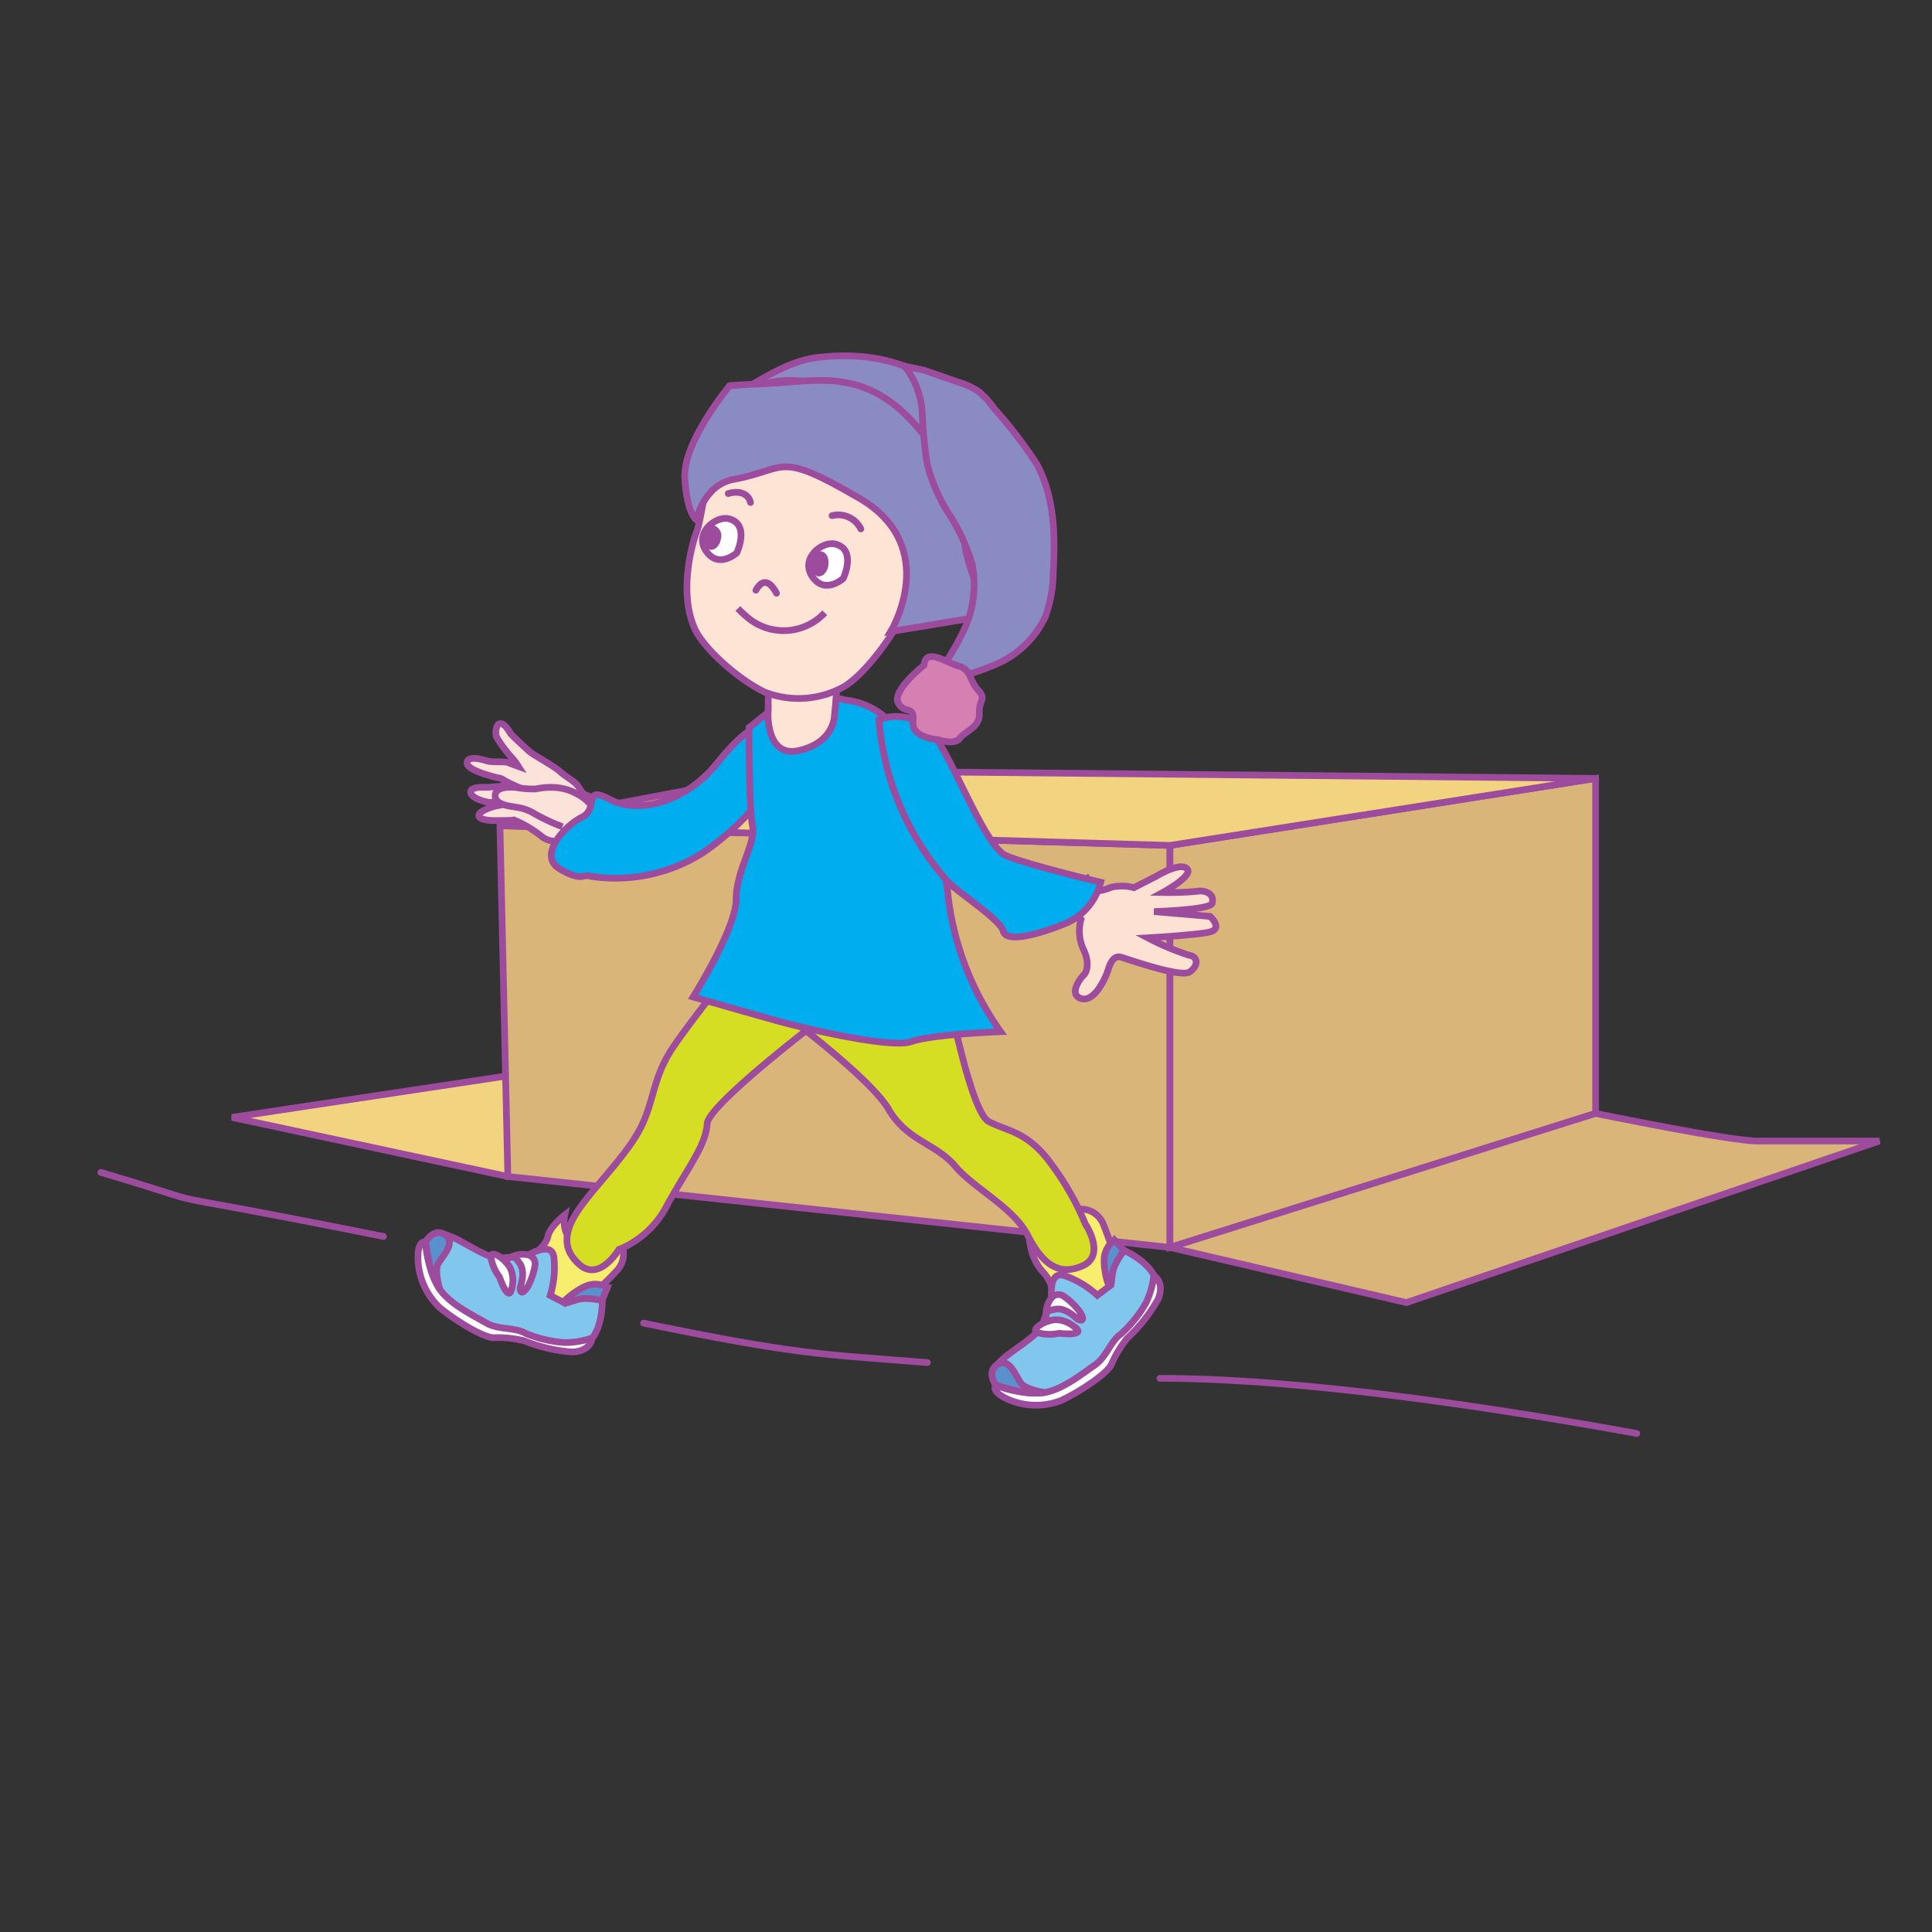 <svg id="word" xmlns="http://www.w3.org/2000/svg" viewBox="0 0 160 160"><rect x="0" y="0" width="160" height="160" fill="#333333" stroke="none"/><defs><style>.cls-1{fill:#f2d480;}.cls-1,.cls-10,.cls-11,.cls-12,.cls-13,.cls-14,.cls-16,.cls-17,.cls-2,.cls-3,.cls-4,.cls-5,.cls-6,.cls-7,.cls-8,.cls-9{stroke:#9d4b9c;stroke-width:0.555px;}.cls-2{fill:#d9b57a;}.cls-16,.cls-3{fill:none;}.cls-14,.cls-3{stroke-linecap:round;}.cls-4{fill:#f7ee6d;}.cls-5{fill:#81c6ed;}.cls-14,.cls-6{fill:#fff;}.cls-7{fill:#5a91cc;}.cls-8{fill:#d6de23;}.cls-9{fill:#8b8bc3;}.cls-10{fill:#fce3da;}.cls-11{fill:#00adee;}.cls-12{fill:#fde2d4;}.cls-13{fill:#fde4d5;}.cls-15{fill:#9d4b9c;}.cls-17{fill:#d67fb3;}</style></defs><polygon class="cls-1" points="43.037 88.944 19.209 92.536 42.058 97.433 46.626 91.557 43.037 88.944"/><polygon class="cls-2" points="41.403 68.382 42.058 97.433 96.892 103.307 96.892 70.014 41.403 68.382"/><polygon class="cls-2" points="96.892 70.014 132.143 64.464 132.143 92.208 96.892 103.307 96.892 70.014"/><polygon class="cls-1" points="132.143 64.464 65.557 63.813 41.403 68.382 96.892 70.014 132.143 64.464"/><path class="cls-2" d="M96.892,103.307l35.251-11.1s11.1,2.286,13.381,2.286h10.119l-39.166,13.382Z"/><path class="cls-3" d="M135.553,118.715c-10.771-1.958-27.258-4.567-39.492-4.567"/><path class="cls-3" d="M31.761,102.4c-22.848-4.57-11.478-1.755-23.41-5.31"/><path class="cls-3" d="M53.3,109.579c12.73,2.609,14.348,2.537,23.5,3.262"/><path class="cls-4" d="M51.085,102.482a1.984,1.984,0,0,1-.022,2.764c-.251.308-2.059,2.077-2.059,2.077s-2.96,1.813-3.6.9a20.679,20.679,0,0,1-1.451-4.182s1.253-.787,1.419-1.631,1.4-1.794,1.4-1.794-.437,1.945,1.266,2.478S50.628,103.318,51.085,102.482Z"/><path class="cls-5" d="M49.877,107.621s.143,3.719-2.215,4.011-4.065-1.064-5.442-1.005-5.03-2.027-5.627-2.881-2.265-3.779-1.464-4.8,1.485-.859,2.443-.438,3.133,1.895,3.941,1.7a5.581,5.581,0,0,1,1.867-.04s2.228-1.557,2.486-.1a7.883,7.883,0,0,1-.3,3.216l1.194.618a5.333,5.333,0,0,1,1.5-1.234,3.792,3.792,0,0,1,2.04-.068Z"/><path class="cls-6" d="M42.412,106.576a2.418,2.418,0,0,0-.176-1.6c-.408-.717-1.57-1.526-1.589-.874a3.8,3.8,0,0,0,.722,1.667S42.163,108.119,42.412,106.576Z"/><path class="cls-6" d="M43.73,106.514a5.947,5.947,0,0,0,.57-1.673.767.767,0,0,0-.623-.927,2.121,2.121,0,0,0-1.252.147s.106-.162.618.57.051,1.873.038,2.035S43.146,107.441,43.73,106.514Z"/><path class="cls-6" d="M49.02,110.815a7.2,7.2,0,0,1-2.265.372,10.379,10.379,0,0,1-3.263-.778c-.833-.5-2.251-.271-3.216-.841s-2.955-1.509-3.852-2.789a8.708,8.708,0,0,1-1.183-3.9s-.589-.255-.626,1.138a5.748,5.748,0,0,0,1.79,4.266c1.207,1,3.465,2.42,4.438,2.5a9.335,9.335,0,0,1,2.58.258,13.013,13.013,0,0,0,4.035.928C49.037,111.832,49.02,110.815,49.02,110.815Z"/><path class="cls-7" d="M50.3,106.6a2.1,2.1,0,0,0-1.622-.152c-.862.3-2.239,1.406-1.92,1.454s.876-.329,1.611-.36a5.439,5.439,0,0,1,1.483.174L50.3,106.6"/><path class="cls-7" d="M36.424,106.779s-.46-1.52-.146-2.106,1.515-1.761.632-2.387c-.994-.7-1.669.594-1.669.594s.2,1.254.392,2.09A5.947,5.947,0,0,0,36.424,106.779Z"/><path class="cls-4" d="M88.9,100.235a1.98,1.98,0,0,1,2.489,1.2c.17.358,1,2.747,1,2.747s.373,3.451-.725,3.64a20.747,20.747,0,0,1-4.4-.476,3.473,3.473,0,0,0-.87-1.981,4.238,4.238,0,0,1-1.025-2.03s1.572,1.229,2.783-.084S89.465,101,88.9,100.235Z"/><path class="cls-5" d="M93.033,103.522s3.427,1.461,2.679,3.716-2.7,3.221-3.236,4.493-3.98,3.677-5.007,3.855-4.386.43-4.964-.728-.14-1.708.648-2.4,3.054-2.022,3.22-2.837a5.617,5.617,0,0,1,.762-1.706s-.457-2.681.969-2.292a7.9,7.9,0,0,1,2.777,1.648l1.069-.812a5.386,5.386,0,0,1-.474-1.887,3.81,3.81,0,0,1,.811-1.873Z"/><path class="cls-6" d="M88.9,109.825a2.407,2.407,0,0,0-1.528-.528c-.819.062-2.049.765-1.472,1.062a3.8,3.8,0,0,0,1.82.06S90.186,110.707,88.9,109.825Z"/><path class="cls-6" d="M89.406,108.605a6,6,0,0,0-1.269-1.229.766.766,0,0,0-1.105.167,2.131,2.131,0,0,0-.4,1.195s-.1-.165.78-.316,1.717.754,1.855.836S89.992,109.529,89.406,108.605Z"/><path class="cls-6" d="M95.551,105.663a7.145,7.145,0,0,1-.629,2.207,10.346,10.346,0,0,1-2.1,2.616c-.814.538-1.209,1.918-2.133,2.547s-2.629,2.027-4.17,2.289a8.675,8.675,0,0,1-4.032-.6s-.481.425.763,1.056a5.755,5.755,0,0,0,4.622.207c1.422-.664,3.667-2.1,4.15-2.945a9.326,9.326,0,0,1,1.339-2.224,12.976,12.976,0,0,0,2.563-3.252C96.482,106.08,95.551,105.663,95.551,105.663Z"/><path class="cls-7" d="M92.287,102.7a2.1,2.1,0,0,0-.831,1.4c-.1.905.314,2.626.494,2.358s.075-.934.363-1.613a5.53,5.53,0,0,1,.791-1.266l-.817-.881"/><path class="cls-7" d="M86.522,115.322s-1.571-.231-1.966-.764-.945-2.125-1.886-1.6c-1.066.6-.18,1.761-.18,1.761s1.219.363,2.059.542A5.831,5.831,0,0,0,86.522,115.322Z"/><path class="cls-8" d="M69.654,83.114s-11,8.22-11.093,9.963-1.6,3.642-3.287,6.677a7.713,7.713,0,0,1-4.023,3.724s-1.6,2.7-3.248,1.26-1.23-3.1.356-5.171S52.19,95.277,53.2,93.1s.919-4.041,2.648-6.53,3.943-5.2,3.943-5.2"/><path class="cls-8" d="M78.385,81.678s1.955,10.371,3.492,11.2,3.218.77,5.239,3.593a22.788,22.788,0,0,1,2.767,4.892s1.761,2.605-.248,3.477-3.329-.214-4.522-2.535S80.642,98.417,79.1,96.57s-4-2.087-5.515-4.715-9.207-8.33-9.207-8.33"/><path class="cls-9" d="M59.9,33.2c2.517-1.291,5-3.259,7.807-3.595,6.882-.821,10.021,2.233,12.623,3.792a12.04,12.04,0,0,1,3.585,2.886,7.316,7.316,0,0,1,.929,6.675,9.328,9.328,0,0,1-4.565,5.1"/><path class="cls-10" d="M47.686,70.135s-.551-.571-.857-.589a2.045,2.045,0,0,1-1.892-.216,9.946,9.946,0,0,0-1.377-.939,8.917,8.917,0,0,0-.989-.48c-.069.042-1.544.046-1.544.046s-1.346.026-1.372-.407S41.1,66.7,41.346,66.7a14.834,14.834,0,0,0,1.559-.44s-1.992.206-2.375.187-1.6-.384-1.549-.861,1.033-.372,1.422-.388,2.118-.185,2.118-.185a7.545,7.545,0,0,1-.873-.455c-.149-.124-.356-.108-.834-.247s-2.2-.593-2.13-1.164,1.165-.283,1.622-.137,1.471.026,1.763.14.866.323.866.323a5.752,5.752,0,0,0-.508-.684A9.823,9.823,0,0,1,41.1,60.994c-.071-.321-.05-1.05.34-1.066s.711.647.867.847,1.168,1.122,1.518,1.442S45.8,63.379,46.383,63.9s1.242.794,1.557,1.3.372.57.723.692.909.39.909.39a16.785,16.785,0,0,1-.79,2.635A5.748,5.748,0,0,1,47.686,70.135Z"/><path class="cls-10" d="M46.583,68.468a16.708,16.708,0,0,1-2.33-1.088,3.805,3.805,0,0,0-1.509-.528c-.431-.089-1.712-.159-1.736-.938s1.266-.752,1.7-.7a9.374,9.374,0,0,0,1.637.127,5.917,5.917,0,0,1,1.4-.132,4.278,4.278,0,0,1,2.043.54,3.614,3.614,0,0,1,1.213,1"/><path class="cls-11" d="M63,60.334s-.623-.839-3.672,2.937c-2.571,3.183-6.487,4.162-8.812,2.939s-.858.733-2.326,1.468-3.672,3.183-1.836,4.284,1.958.367,2.569.611a13.509,13.509,0,0,0,9.3-1.958,22.282,22.282,0,0,0,5.507-5.384"/><path class="cls-12" d="M87.9,74.358l1.621,1.778a3.673,3.673,0,0,0,.165,2.408c.558,1.085.361,1.929.058,2.21s-1.3,1.657-.164,1.951,2.053-1.926,2.184-2.367.43-1.254,1.058-1.074,4.966,1.726,5.7,1.226.714-1.276-.053-1.382a21.924,21.924,0,0,1-3.42-1.441s4.306-.25,5.16-.492c1.094-.312.006-1.283.006-1.283l-4.643-.4s4.648-.137,4.808-.678c.257-.887-.749-1.109-1.224-1a26.521,26.521,0,0,1-2.867.1s2.942-1.59,1.857-2.072c-.7-.311-2.4.73-2.4.73l-1.84.941a3.9,3.9,0,0,0-1.889-.031,3.834,3.834,0,0,1-1.358.324l-.623-1.048Z"/><path class="cls-13" d="M69.452,54.966s-.2,2.588-.3,4.243-1.984,5.694-3.974,4.866-1.589-4.14-1.589-4.14l.1-5.9"/><path class="cls-11" d="M69.949,57.967a5.938,5.938,0,0,1,5.366,5.384c.539,4.157,2.682,5.488,3.179,10.665A24.249,24.249,0,0,0,82.87,85.442s-5.607.2-7.4.822-9.4-1.255-10.82-1.644S57.4,82.566,57.4,82.566s3.561-5.673,3.561-8.08S62.618,69.8,62.32,68.4s-.288-8.143-.288-8.143L63.6,59s-.168,3.763,2.53,3.161c3.012-.667,2.978-2.943,2.978-2.943l.154-1.43Z"/><path class="cls-13" d="M63.162,31.922S59.55,36.4,59.049,37.847s-.984,5.257-1.364,6.22-1.493,5-.151,8c.7,1.571,3.479,4.117,5.776,5.243a7.722,7.722,0,0,0,6.7-.509c3.095-2.07,6.667-8.6,6.969-11.152s-.242-9.8-3.125-11.715S65.066,30.84,63.162,31.922Z"/><path class="cls-3" d="M62.6,48.881c.523-.961,1.143-.813,1.708.248"/><path class="cls-14" d="M69.837,47.9s1.138-2.4-.664-2.845c-1.1-.273-2.941,1.218-1.888,2.717S69.837,47.9,69.837,47.9Z"/><path class="cls-14" d="M61.018,45.787s1.128-2.385-.658-2.825c-1.093-.274-2.916,1.206-1.873,2.692S61.018,45.787,61.018,45.787Z"/><path class="cls-3" d="M71.291,43.805a2.084,2.084,0,0,0-2.383-1.1"/><path class="cls-3" d="M62.153,41.616c-.167-.779-.994-1-1.847-.743"/><path class="cls-15" d="M67.179,46.564c-.093.568.156,1.085.552,1.16s.787-.327.874-.895-.156-1.087-.551-1.161S67.266,46,67.179,46.564Z"/><path class="cls-15" d="M58.227,44.388a.923.923,0,0,0,.571,1.136c.405.069.814-.323.9-.88a.918.918,0,0,0-.563-1.133C58.725,43.441,58.32,43.836,58.227,44.388Z"/><path class="cls-11" d="M72.792,59.6a3.976,3.976,0,0,1,4.529,1.225c1.712,2.325,4.283,9.3,6,10.037s7.832,2.2,7.832,2.2a5.024,5.024,0,0,1-2.937,3.428c-2.448.979-4.895,1.59-5.141.611s-3.85-3.235-4.651-4.161A22.947,22.947,0,0,1,72.792,59.6Z"/><path class="cls-9" d="M57.671,43.057s-.8-.507-.959-3.492,3.7-7.6,3.7-7.6-.6-.032,3.276-.211,7.848-1.31,12.006,3.307,4.237,8.3,4.2,9.795,1.973,6.113,1.973,6.113l-8.1,1.333s4.271-7.041-2.619-11.053S65.272,38.88,60.752,39.7C58.264,40.154,57.671,43.057,57.671,43.057Z"/><path class="cls-16" d="M61.108,50.388a9.208,9.208,0,0,0,1.032.933,4.65,4.65,0,0,0,6.164-.578"/><path class="cls-9" d="M74.915,30.327a6.8,6.8,0,0,1,1.463,3.94,34.779,34.779,0,0,0,.428,4.25,14.356,14.356,0,0,0,1.666,3.869,16.069,16.069,0,0,1,2.056,4.4,8.809,8.809,0,0,1-.647,5.27A20.146,20.146,0,0,1,77,56.6,23.692,23.692,0,0,0,82.515,55a7.963,7.963,0,0,0,4.048-3.909,10.93,10.93,0,0,0,.657-3.609c.18-3.079.121-6.318-1.349-9.03a36.426,36.426,0,0,0-3.554-4.636A7.061,7.061,0,0,0,81.1,32.461a5.98,5.98,0,0,0-1.712-.808l-2.883-1Z"/><path class="cls-17" d="M76.517,55.092s-2.653,2.1-2.139,3.106,1.39.157,1.233,1.547,2.036,1.5,2.036,1.5,1.408.5,1.837-.1,1.68-.894,1.62-2.042.628-1.185-.1-1.952-.55-1.7-1.6-1.988S76.667,53.587,76.517,55.092Z"/></svg>